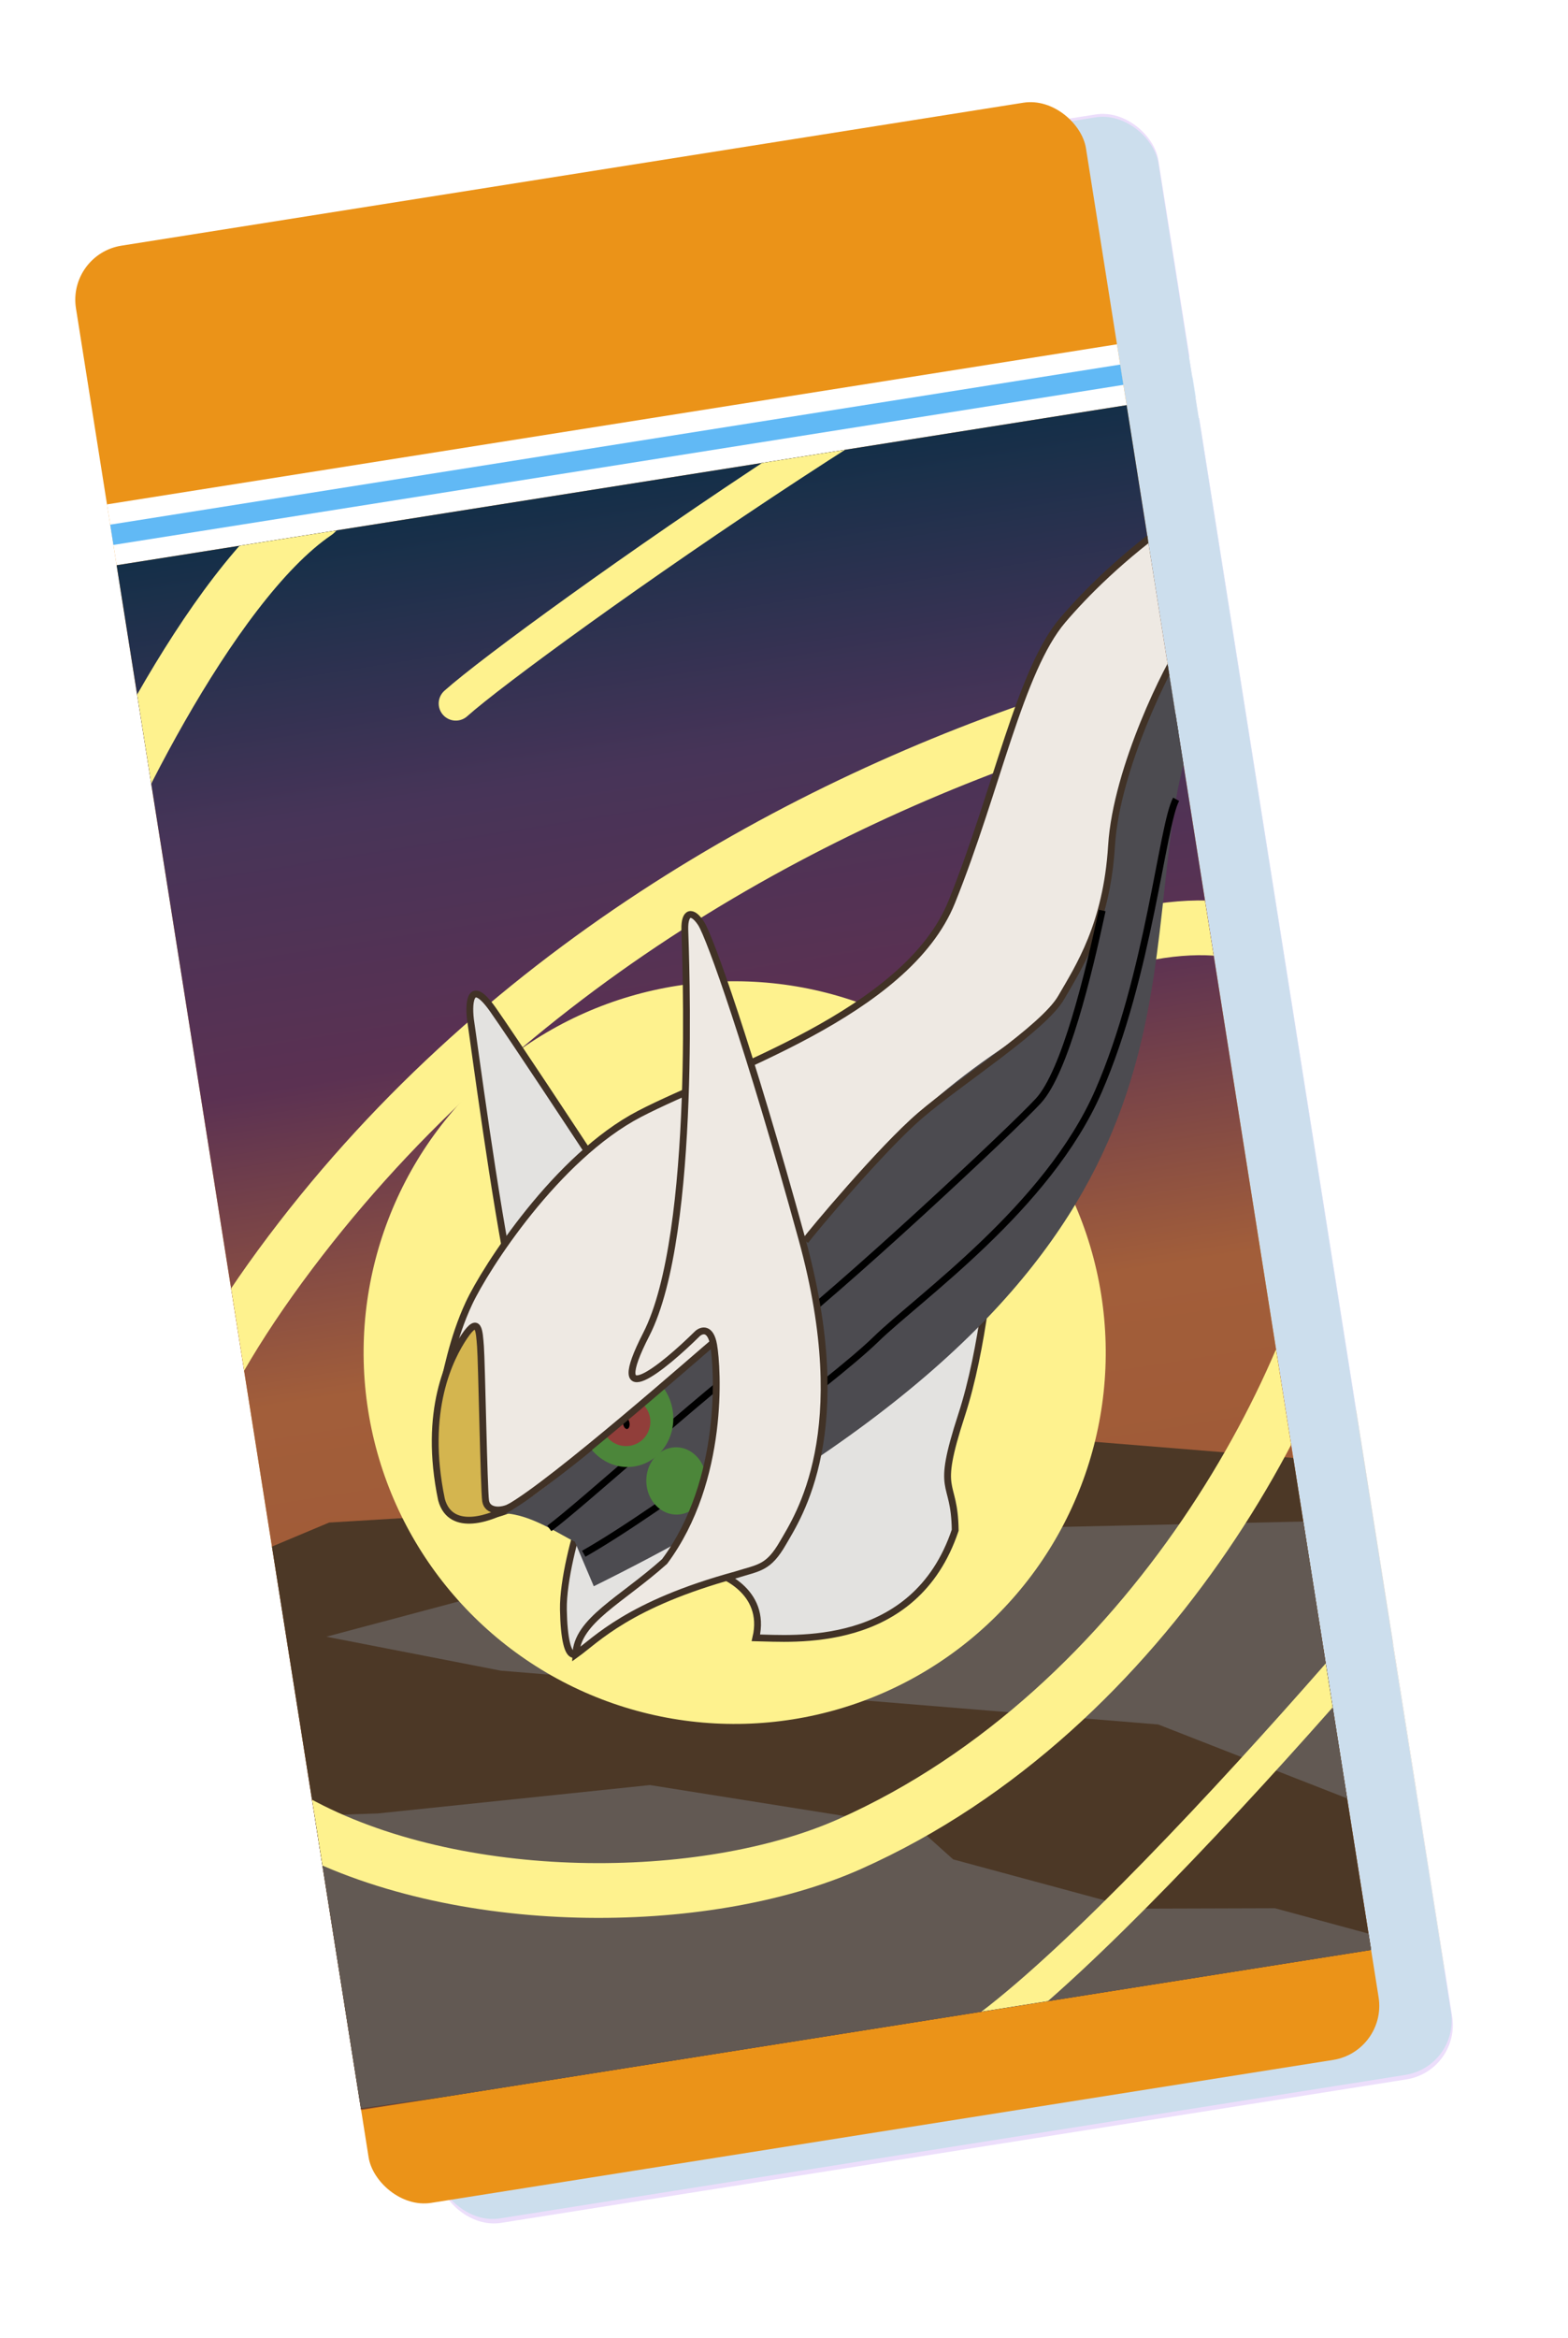 <svg width="100" height="149" viewBox="0 0 100 149" fill="none" xmlns="http://www.w3.org/2000/svg">
<g opacity="0.2" filter="url(#filter0_d_40000647_58684)">
<rect x="0.838" y="22.203" width="65.472" height="126.784" rx="3.504" transform="rotate(-9 0.838 22.203)" fill="#A158ED"/>
<rect x="3.373" y="38.208" width="65.472" height="3.941" transform="rotate(-9 3.373 38.208)" fill="white"/>
<rect x="3.579" y="39.505" width="65.472" height="1.314" transform="rotate(-9 3.579 39.505)" fill="#61B9F5"/>
<rect x="3.988" y="42.101" width="65.472" height="100.07" transform="rotate(-9 3.988 42.101)" fill="#4D6ECB"/>
<path d="M10.909 85.788L78.675 95.119L82.512 119.342L17.846 129.584L10.909 85.788Z" fill="#65612E"/>
<path d="M38.102 120.168C27.489 119.543 18.109 113.136 14.746 110.011L19.644 140.938L84.31 130.696L81.022 109.934C71.137 113.605 48.714 120.793 38.102 120.168Z" fill="#CDB389"/>
<path d="M36.058 96.793C34.393 95.216 35.27 91.822 35.357 89.684C35.583 87.242 34.919 86.922 34.569 84.713C34.219 82.503 30.459 78.427 27.74 76.451C25.02 74.476 24.162 72.63 25.578 70.848C26.995 69.067 34.579 74.944 37.139 76.803C39.698 78.663 41.152 78.008 43.782 76.742C46.413 75.476 44.302 69.298 43.93 66.951C43.559 64.603 42.816 62.597 45.12 61.949C47.424 61.301 48.713 66.759 50.605 71.556C52.498 76.353 54.548 78.576 55.894 79.92C57.239 81.264 56.906 82.732 56.804 83.881C56.703 85.029 57.329 87.195 57.824 88.532C58.319 89.87 58.908 90.909 59.745 92.617C60.582 94.324 61.25 94.077 62.254 95.05C63.258 96.024 62.88 97.216 62.713 97.951C62.546 98.685 62.031 99.899 61.632 100.953C61.232 102.007 60.651 102.807 60.528 103.817C60.405 104.828 59.177 106.013 58.072 106.188C56.968 106.363 55.79 106.974 54.381 107.906C52.971 108.837 49.561 106.97 49.081 106.621C48.601 106.273 42.071 100.795 40.791 99.865C39.512 98.936 37.723 98.37 36.058 96.793Z" fill="#F29600" stroke="black" stroke-width="0.438"/>
<path d="M45.689 101.763C44.231 101.661 43.053 100.518 40.542 99.364L40.576 99.58L45.798 103.852L48.07 105.598L49.732 106.998L51.759 107.896L54.008 108.094L55.436 107.314L57.08 106.499L58.884 105.991L60.153 104.904L60.614 103.611L60.181 103.68L60.983 102.444L62.672 98.408L62.887 96.268L62.249 95.039L61.247 94.311L60.21 93.366L59.236 91.414L57.818 88.757L57.07 85.439L56.848 84.033L56.886 81.478L56.265 80.356L54.124 78.035L52.113 75.139L50.688 71.042L48.073 65.026L46.939 62.767C45.424 60.901 43.373 62.645 43.565 63.856C43.804 65.37 43.981 65.785 43.919 66.793C43.857 67.8 45.156 71.807 45.345 72.996C45.533 74.186 45.038 75.262 44.709 75.979L44.709 75.979C44.114 77.272 42.41 77.563 41.869 77.648C41.437 77.717 40.048 78.048 39.399 78.15C39.674 78.255 40.275 78.499 40.475 78.645C40.726 78.827 43.566 79.264 45.149 79.457C46.731 79.65 50.914 78.765 52.007 79.368C53.1 79.971 55.327 82.833 55.601 84.563C55.875 86.293 57.289 89.617 57.534 90.465C57.779 91.313 58.451 92.758 59.733 94.55C61.014 96.343 60.872 96.144 60.161 97.254C59.45 98.364 58.528 98.843 57.584 99.879C56.639 100.915 55.426 99.556 54.203 99.528C52.979 99.5 52.865 100.183 52.177 100.735C51.488 101.288 51.028 102.58 50.003 102.41C48.979 102.24 47.146 101.865 45.689 101.763Z" fill="#D7890A"/>
<path d="M36.058 96.793C34.393 95.216 35.27 91.822 35.357 89.684C35.583 87.242 34.919 86.922 34.569 84.713C34.219 82.503 30.459 78.427 27.74 76.451C25.02 74.476 24.162 72.63 25.578 70.848C26.995 69.067 34.579 74.944 37.139 76.803C39.698 78.663 41.152 78.008 43.782 76.742C46.413 75.476 44.302 69.298 43.93 66.951C43.559 64.603 42.816 62.597 45.12 61.949C47.424 61.301 48.713 66.759 50.605 71.556C52.498 76.353 54.548 78.576 55.894 79.92C57.239 81.264 56.906 82.732 56.804 83.881C56.703 85.029 57.329 87.195 57.824 88.532C58.319 89.87 58.908 90.909 59.745 92.617C60.582 94.324 61.25 94.077 62.254 95.05C63.258 96.024 62.88 97.216 62.713 97.951C62.546 98.685 62.031 99.899 61.632 100.953C61.232 102.007 60.651 102.807 60.528 103.817C60.405 104.828 59.177 106.013 58.072 106.188C56.968 106.363 55.79 106.974 54.381 107.906C52.971 108.837 49.561 106.97 49.081 106.621C48.601 106.273 42.071 100.795 40.791 99.865C39.512 98.936 37.723 98.37 36.058 96.793Z" stroke="black" stroke-width="0.438"/>
<path d="M38.548 77.571C39.326 78.014 40.148 78.733 40.7 78.646C41.252 78.558 43.223 79.379 44.343 80.192" stroke="black" stroke-width="0.438"/>
<path d="M48.444 104.316C48.598 105.282 49.222 104.759 49.455 104.439L49.699 103.975C49.435 103.632 49.143 103.242 48.778 102.847C48.566 102.617 48.292 102.374 47.98 102.124C48.084 102.532 48.322 103.542 48.444 104.316Z" fill="white"/>
<path d="M49.774 87.684C50.041 87.877 50.577 88.463 50.589 89.254M49.421 94.393C49.834 93.761 50.627 92.079 50.488 90.402M54.885 89.564C54.773 89.157 54.602 88.136 54.811 87.311M51.917 101.217C52.244 100.599 52.942 99.639 53.632 99.53C54.323 99.421 54.737 99.355 55.195 99.566C55.653 99.776 56.227 99.827 56.78 99.739C57.221 99.669 57.671 99.409 57.841 99.288M53.677 102.496C53.747 102.343 53.971 102.025 54.302 101.972C54.716 101.907 55.174 102.117 55.334 102.233M60.48 99.861L61.642 98.261M39.849 95.626C40.002 96.593 40.126 98.272 41.296 98.511C42.467 98.75 43.019 98.663 44.139 99.477C45.028 100.122 46.781 101.165 47.98 102.124M60.895 102.485C60.336 103.423 59.522 104.543 58.737 104.95C57.953 105.358 56.855 104.682 55.961 104.399C55.066 104.116 54.441 104.64 53.751 104.749C53.06 104.858 51.999 105.31 51.127 105.165C50.565 105.071 50.178 104.598 49.699 103.975M47.98 102.124C48.292 102.374 48.566 102.617 48.778 102.847C49.143 103.242 49.435 103.632 49.699 103.975M47.98 102.124C48.084 102.532 48.322 103.542 48.444 104.316C48.598 105.282 49.222 104.759 49.455 104.439L49.699 103.975" stroke="black" stroke-width="0.438"/>
<path d="M40.275 88.481C40.817 88.631 42.37 89.197 44.237 90.26C46.571 91.589 47.574 92.562 48.687 94.227" stroke="black" stroke-width="0.438"/>
<path d="M40.571 88.575L41.293 93.132C42.114 93.852 46.527 94.002 48.322 93.718C45.901 90.591 42.146 88.986 40.571 88.575Z" fill="white" stroke="black" stroke-width="0.438"/>
<path d="M44.946 93.828C43.794 92.991 43.369 90.728 43.301 89.7C45.866 90.879 47.719 92.87 48.326 93.718C47.436 93.764 45.516 93.851 44.946 93.828Z" fill="#008086" stroke="black" stroke-width="0.438"/>
<circle cx="45.03" cy="91.692" r="0.699" transform="rotate(-9 45.03 91.692)" fill="white"/>
<circle cx="45.553" cy="92.317" r="0.839" transform="rotate(-9 45.553 92.317)" fill="black"/>
<path d="M55.693 89.295C55.653 89.754 55.939 91.144 56.087 91.781C56.999 90.391 57.464 89.156 57.583 88.713L56.854 85.006C56.484 86.244 55.733 88.836 55.693 89.295Z" fill="white" stroke="black" stroke-width="0.438"/>
<path d="M57.087 90.065C57.081 88.594 56.628 87.165 56.402 86.634L55.691 89.295L55.757 89.709L56.107 91.919C56.293 91.606 56.75 90.797 57.087 90.065Z" fill="#008086" stroke="black" stroke-width="0.438"/>
<path d="M56.47 89.738C56.523 90.069 56.061 90.133 55.824 90.124L55.67 89.157C55.726 88.912 55.893 88.414 56.114 88.379C56.39 88.335 56.405 89.324 56.47 89.738Z" fill="black" stroke="black" stroke-width="0.438"/>
<rect x="0.838" y="22.388" width="65.472" height="126.31" rx="3.504" transform="rotate(-9 0.838 22.388)" fill="#005BA6"/>
</g>
<rect x="4.299" y="16.202" width="65.215" height="126.287" rx="3.49" transform="rotate(-9 4.299 16.202)" fill="#EB9318"/>
<rect x="6.824" y="32.144" width="65.215" height="3.926" transform="rotate(-9 6.824 32.144)" fill="white"/>
<rect x="7.028" y="33.436" width="65.215" height="1.309" transform="rotate(-9 7.028 33.436)" fill="#61B9F5"/>
<g clip-path="url(#clip0_40000647_58684)">
<rect x="7.438" y="36.022" width="65.215" height="99.677" transform="rotate(-9 7.438 36.022)" fill="url(#paint0_linear_40000647_58684)"/>
<path d="M20.99 97.032L13.157 100.32L16.926 135.293L90.635 124.615L84.422 93.071L67.554 91.704L66.138 93.588L57.517 93.294L50.961 93.115L41.921 95.764L20.99 97.032Z" fill="#4C3826"/>
<path d="M56.862 97.547L87.292 96.876L89.173 108.748L90.378 116.357L73.866 109.9L31.944 106.472L20.814 104.307L44.382 98.03L56.862 97.547Z" fill="#625953"/>
<path d="M81.308 121.611L92.637 124.684L15.128 135.467L11.607 113.233L17.434 115.796L24.092 115.571L41.452 113.762L58.533 116.478L60.789 118.499L72.406 121.638L81.308 121.611Z" fill="#625953"/>
<g filter="url(#filter1_iif_40000647_58684)">
<path d="M104.074 40.572C96.277 35.571 45.136 41.79 17.879 78.935C-9.379 116.08 35.672 124.022 54.193 115.775C73.46 107.195 84.654 85.881 86.316 73.6C87.978 61.319 82.743 51.656 63.062 61.335" stroke="#FEF28E" stroke-width="3.49" stroke-linecap="round" stroke-linejoin="bevel"/>
</g>
<g filter="url(#filter2_f_40000647_58684)">
<circle cx="46.854" cy="86.201" r="23.665" transform="rotate(-9 46.854 86.201)" fill="#FEF28E"/>
</g>
<path d="M30.03 65.158C30.196 66.205 31.57 76.695 32.676 81.861L38.455 74.872C36.638 72.105 32.692 66.129 31.448 64.358C29.893 62.143 29.865 64.111 30.03 65.158Z" fill="#E3E2E0" stroke="#413226" stroke-width="0.436"/>
<path d="M35.931 102.577C35.899 100.724 36.688 97.771 37.11 96.631L43.43 96.861L43.476 98.974C41.299 101.038 36.947 105.38 36.62 105.432C36.212 105.496 35.963 104.431 35.931 102.577Z" fill="#E3E2E0" stroke="#413226" stroke-width="0.436"/>
<path d="M48.207 104.377C48.911 101.386 45.941 100.154 44.93 100.053L63.351 77.84C63.245 80.204 62.693 85.982 61.326 90.178C59.617 95.423 60.877 94.124 60.918 97.52C58.339 105.207 50.464 104.412 48.207 104.377Z" fill="#E3E2E0" stroke="#413226" stroke-width="0.436"/>
<path d="M29.907 83.058C28.852 85.32 28.455 87.608 28.081 89.212C27.241 101.598 34.757 94.831 35.997 93.901C36.989 93.158 43.368 87.603 46.434 84.918L69.644 68.806L75.936 42.414L92.062 29.519C95.863 28.062 103.602 25.115 104.147 24.987C104.828 24.827 104.937 24.521 104.552 24.242C104.168 23.963 101.335 22.605 89.309 26.185C77.283 29.765 70.518 36.309 67.78 39.517C65.042 42.726 63.577 50.341 60.701 57.473C57.825 64.604 46.045 68.25 40.773 70.996C35.501 73.743 30.963 80.797 29.907 83.058Z" fill="#EEE9E3" stroke="#413226" stroke-width="0.436"/>
<path d="M36.659 98.247L37.869 101.092C76.224 82.084 72.595 65.459 74.991 50.994C77.386 36.53 91.484 30.82 96.333 27.879C94.091 28.6 86.598 30.724 79.73 35.792C72.862 40.859 71.356 52.015 70.852 54.451C70.348 56.887 70.623 62.263 63.861 66.842C57.098 71.421 54.542 75.282 48.52 82.388C37.427 93.675 33.125 95.77 32.159 96.446C33.886 96.508 35.767 97.847 36.659 98.247Z" fill="#4C4B50"/>
<path d="M51.358 79.083C51.72 78.584 56.174 73.241 58.702 71.074C61.229 68.907 66.546 65.526 67.673 63.581C68.8 61.635 70.579 58.924 70.888 53.907C71.198 48.889 74.568 42.282 75.384 41.16" stroke="#413226" stroke-width="0.436"/>
<path d="M35.033 97.405C37.095 95.874 44.371 89.256 48.833 85.847C53.76 82.082 64.521 72 66.219 70.16C67.917 68.32 69.419 62.092 70.294 58.026M37.227 99.021C42.057 96.293 53.13 88.02 55.851 85.363C58.572 82.707 66.823 76.95 70.05 69.553C73.277 62.157 74.115 52.573 75.008 50.939" stroke="black" stroke-width="0.436"/>
<ellipse cx="43.131" cy="94.38" rx="1.913" ry="2.146" transform="rotate(-1.968 43.131 94.38)" fill="#4C863A"/>
<ellipse cx="39.962" cy="90.341" rx="2.974" ry="3.155" transform="rotate(-9 39.962 90.341)" fill="#4C863A"/>
<circle cx="39.926" cy="90.609" r="1.551" transform="rotate(-9 39.926 90.609)" fill="#913E3A"/>
<ellipse cx="39.942" cy="90.711" rx="0.207" ry="0.362" transform="rotate(-9 39.942 90.711)" fill="black"/>
<path d="M33.827 86.914C32.772 89.176 29.008 87.372 28.633 88.976C27.794 101.361 34.541 94.865 35.782 93.935C36.774 93.192 43.153 87.637 46.218 84.952L42.423 82.809L39.124 82.014C33.852 84.76 34.883 84.653 33.827 86.914Z" fill="#EEE9E3"/>
<path d="M30.971 95.655C31.081 96.344 31.973 96.36 32.622 95.996C31.381 96.751 28.749 97.724 28.158 95.577C26.967 89.875 28.711 86.509 29.623 85.16C30.536 83.812 30.566 84.828 30.643 85.811C30.72 86.793 30.862 94.965 30.971 95.655Z" fill="#D4B54F" stroke="#413226" stroke-width="0.436"/>
<path d="M32.413 96.106C35.258 94.552 44.984 85.967 45.532 85.526" stroke="#413226" stroke-width="0.436"/>
<path d="M46.917 100.367C40.092 102.233 38.041 104.495 36.724 105.437C36.801 103.278 39.609 101.995 42.384 99.514C46.247 94.32 45.765 87.145 45.513 85.718C45.312 84.578 44.742 84.758 44.482 84.992C42.293 87.153 38.577 90.189 41.217 85.038C44.516 78.598 43.698 60.375 43.674 59.227C43.649 58.079 44.16 57.998 44.714 58.853C45.268 59.708 47.755 66.644 51.145 78.962C54.536 91.279 50.888 96.675 49.943 98.316C48.999 99.958 48.413 99.894 46.917 100.367Z" fill="#EEE9E3" stroke="#413226" stroke-width="0.436"/>
<g filter="url(#filter3_if_40000647_58684)">
<path d="M4.001 57.545C5.966 51.823 13.351 36.41 20.13 31.803" stroke="#FEF28E" stroke-width="3.49" stroke-linecap="round" stroke-linejoin="bevel"/>
</g>
<g filter="url(#filter4_if_40000647_58684)">
<path d="M29.069 43.962C33.582 39.934 66.381 16.694 74.547 15.994" stroke="#FEF28E" stroke-width="2.181" stroke-linecap="round" stroke-linejoin="bevel"/>
</g>
<g filter="url(#filter5_if_40000647_58684)">
<path d="M96.658 92.137C93.279 97.155 67.237 127.775 59.497 130.471" stroke="#FEF28E" stroke-width="2.181" stroke-linecap="round" stroke-linejoin="bevel"/>
</g>
</g>
<defs>
<filter id="filter0_d_40000647_58684" x="0.839" y="0.125" width="98.532" height="148.311" filterUnits="userSpaceOnUse" color-interpolation-filters="sRGB">
<feFlood flood-opacity="0" result="BackgroundImageFix"/>
<feColorMatrix in="SourceAlpha" type="matrix" values="0 0 0 0 0 0 0 0 0 0 0 0 0 0 0 0 0 0 127 0" result="hardAlpha"/>
<feOffset dx="7.823" dy="-5.215"/>
<feGaussianBlur stdDeviation="3.358"/>
<feComposite in2="hardAlpha" operator="out"/>
<feColorMatrix type="matrix" values="0 0 0 0 0.784 0 0 0 0 0.843 0 0 0 0 0.91 0 0 0 0.25 0"/>
<feBlend mode="normal" in2="BackgroundImageFix" result="effect1_dropShadow_40000647_58684"/>
<feBlend mode="normal" in="SourceGraphic" in2="effect1_dropShadow_40000647_58684" result="shape"/>
</filter>
<filter id="filter1_iif_40000647_58684" x="3.663" y="33.401" width="106.081" height="91.008" filterUnits="userSpaceOnUse" color-interpolation-filters="sRGB">
<feFlood flood-opacity="0" result="BackgroundImageFix"/>
<feBlend mode="normal" in="SourceGraphic" in2="BackgroundImageFix" result="shape"/>
<feColorMatrix in="SourceAlpha" type="matrix" values="0 0 0 0 0 0 0 0 0 0 0 0 0 0 0 0 0 0 127 0" result="hardAlpha"/>
<feOffset dy="0.872"/>
<feGaussianBlur stdDeviation="0.436"/>
<feComposite in2="hardAlpha" operator="arithmetic" k2="-1" k3="1"/>
<feColorMatrix type="matrix" values="0 0 0 0 1 0 0 0 0 1 0 0 0 0 1 0 0 0 0.7 0"/>
<feBlend mode="normal" in2="shape" result="effect1_innerShadow_40000647_58684"/>
<feColorMatrix in="SourceAlpha" type="matrix" values="0 0 0 0 0 0 0 0 0 0 0 0 0 0 0 0 0 0 127 0" result="hardAlpha"/>
<feOffset dy="0.872"/>
<feGaussianBlur stdDeviation="0.436"/>
<feComposite in2="hardAlpha" operator="arithmetic" k2="-1" k3="1"/>
<feColorMatrix type="matrix" values="0 0 0 0 1 0 0 0 0 0.9 0 0 0 0 0 0 0 0 0.85 0"/>
<feBlend mode="normal" in2="effect1_innerShadow_40000647_58684" result="effect2_innerShadow_40000647_58684"/>
<feGaussianBlur stdDeviation="1.963" result="effect3_foregroundBlur_40000647_58684"/>
</filter>
<filter id="filter2_f_40000647_58684" x="3.555" y="42.902" width="86.597" height="86.597" filterUnits="userSpaceOnUse" color-interpolation-filters="sRGB">
<feFlood flood-opacity="0" result="BackgroundImageFix"/>
<feBlend mode="normal" in="SourceGraphic" in2="BackgroundImageFix" result="shape"/>
<feGaussianBlur stdDeviation="9.815" result="effect1_foregroundBlur_40000647_58684"/>
</filter>
<filter id="filter3_if_40000647_58684" x="-2.107" y="25.695" width="28.344" height="37.957" filterUnits="userSpaceOnUse" color-interpolation-filters="sRGB">
<feFlood flood-opacity="0" result="BackgroundImageFix"/>
<feBlend mode="normal" in="SourceGraphic" in2="BackgroundImageFix" result="shape"/>
<feColorMatrix in="SourceAlpha" type="matrix" values="0 0 0 0 0 0 0 0 0 0 0 0 0 0 0 0 0 0 127 0" result="hardAlpha"/>
<feOffset dy="0.872"/>
<feGaussianBlur stdDeviation="0.436"/>
<feComposite in2="hardAlpha" operator="arithmetic" k2="-1" k3="1"/>
<feColorMatrix type="matrix" values="0 0 0 0 1 0 0 0 0 1 0 0 0 0 1 0 0 0 0.25 0"/>
<feBlend mode="normal" in2="shape" result="effect1_innerShadow_40000647_58684"/>
<feGaussianBlur stdDeviation="2.181" result="effect2_foregroundBlur_40000647_58684"/>
</filter>
<filter id="filter4_if_40000647_58684" x="23.616" y="10.541" width="56.384" height="38.873" filterUnits="userSpaceOnUse" color-interpolation-filters="sRGB">
<feFlood flood-opacity="0" result="BackgroundImageFix"/>
<feBlend mode="normal" in="SourceGraphic" in2="BackgroundImageFix" result="shape"/>
<feColorMatrix in="SourceAlpha" type="matrix" values="0 0 0 0 0 0 0 0 0 0 0 0 0 0 0 0 0 0 127 0" result="hardAlpha"/>
<feOffset dy="0.872"/>
<feGaussianBlur stdDeviation="0.436"/>
<feComposite in2="hardAlpha" operator="arithmetic" k2="-1" k3="1"/>
<feColorMatrix type="matrix" values="0 0 0 0 1 0 0 0 0 1 0 0 0 0 1 0 0 0 0.25 0"/>
<feBlend mode="normal" in2="shape" result="effect1_innerShadow_40000647_58684"/>
<feGaussianBlur stdDeviation="2.181" result="effect2_foregroundBlur_40000647_58684"/>
</filter>
<filter id="filter5_if_40000647_58684" x="54.044" y="86.684" width="48.067" height="49.24" filterUnits="userSpaceOnUse" color-interpolation-filters="sRGB">
<feFlood flood-opacity="0" result="BackgroundImageFix"/>
<feBlend mode="normal" in="SourceGraphic" in2="BackgroundImageFix" result="shape"/>
<feColorMatrix in="SourceAlpha" type="matrix" values="0 0 0 0 0 0 0 0 0 0 0 0 0 0 0 0 0 0 127 0" result="hardAlpha"/>
<feOffset dy="0.872"/>
<feGaussianBlur stdDeviation="0.436"/>
<feComposite in2="hardAlpha" operator="arithmetic" k2="-1" k3="1"/>
<feColorMatrix type="matrix" values="0 0 0 0 1 0 0 0 0 1 0 0 0 0 1 0 0 0 0.25 0"/>
<feBlend mode="normal" in2="shape" result="effect1_innerShadow_40000647_58684"/>
<feGaussianBlur stdDeviation="2.181" result="effect2_foregroundBlur_40000647_58684"/>
</filter>
<linearGradient id="paint0_linear_40000647_58684" x1="40.046" y1="36.022" x2="40.046" y2="135.699" gradientUnits="userSpaceOnUse">
<stop stop-color="#142F48"/>
<stop offset="0.179" stop-color="#473458"/>
<stop offset="0.346" stop-color="#5B3152"/>
<stop offset="0.547" stop-color="#A25E3A"/>
<stop offset="1" stop-color="#9B5331"/>
</linearGradient>
<clipPath id="clip0_40000647_58684">
<rect width="65.215" height="99.677" fill="white" transform="translate(7.438 36.022) rotate(-9)"/>
</clipPath>
</defs>
</svg>
